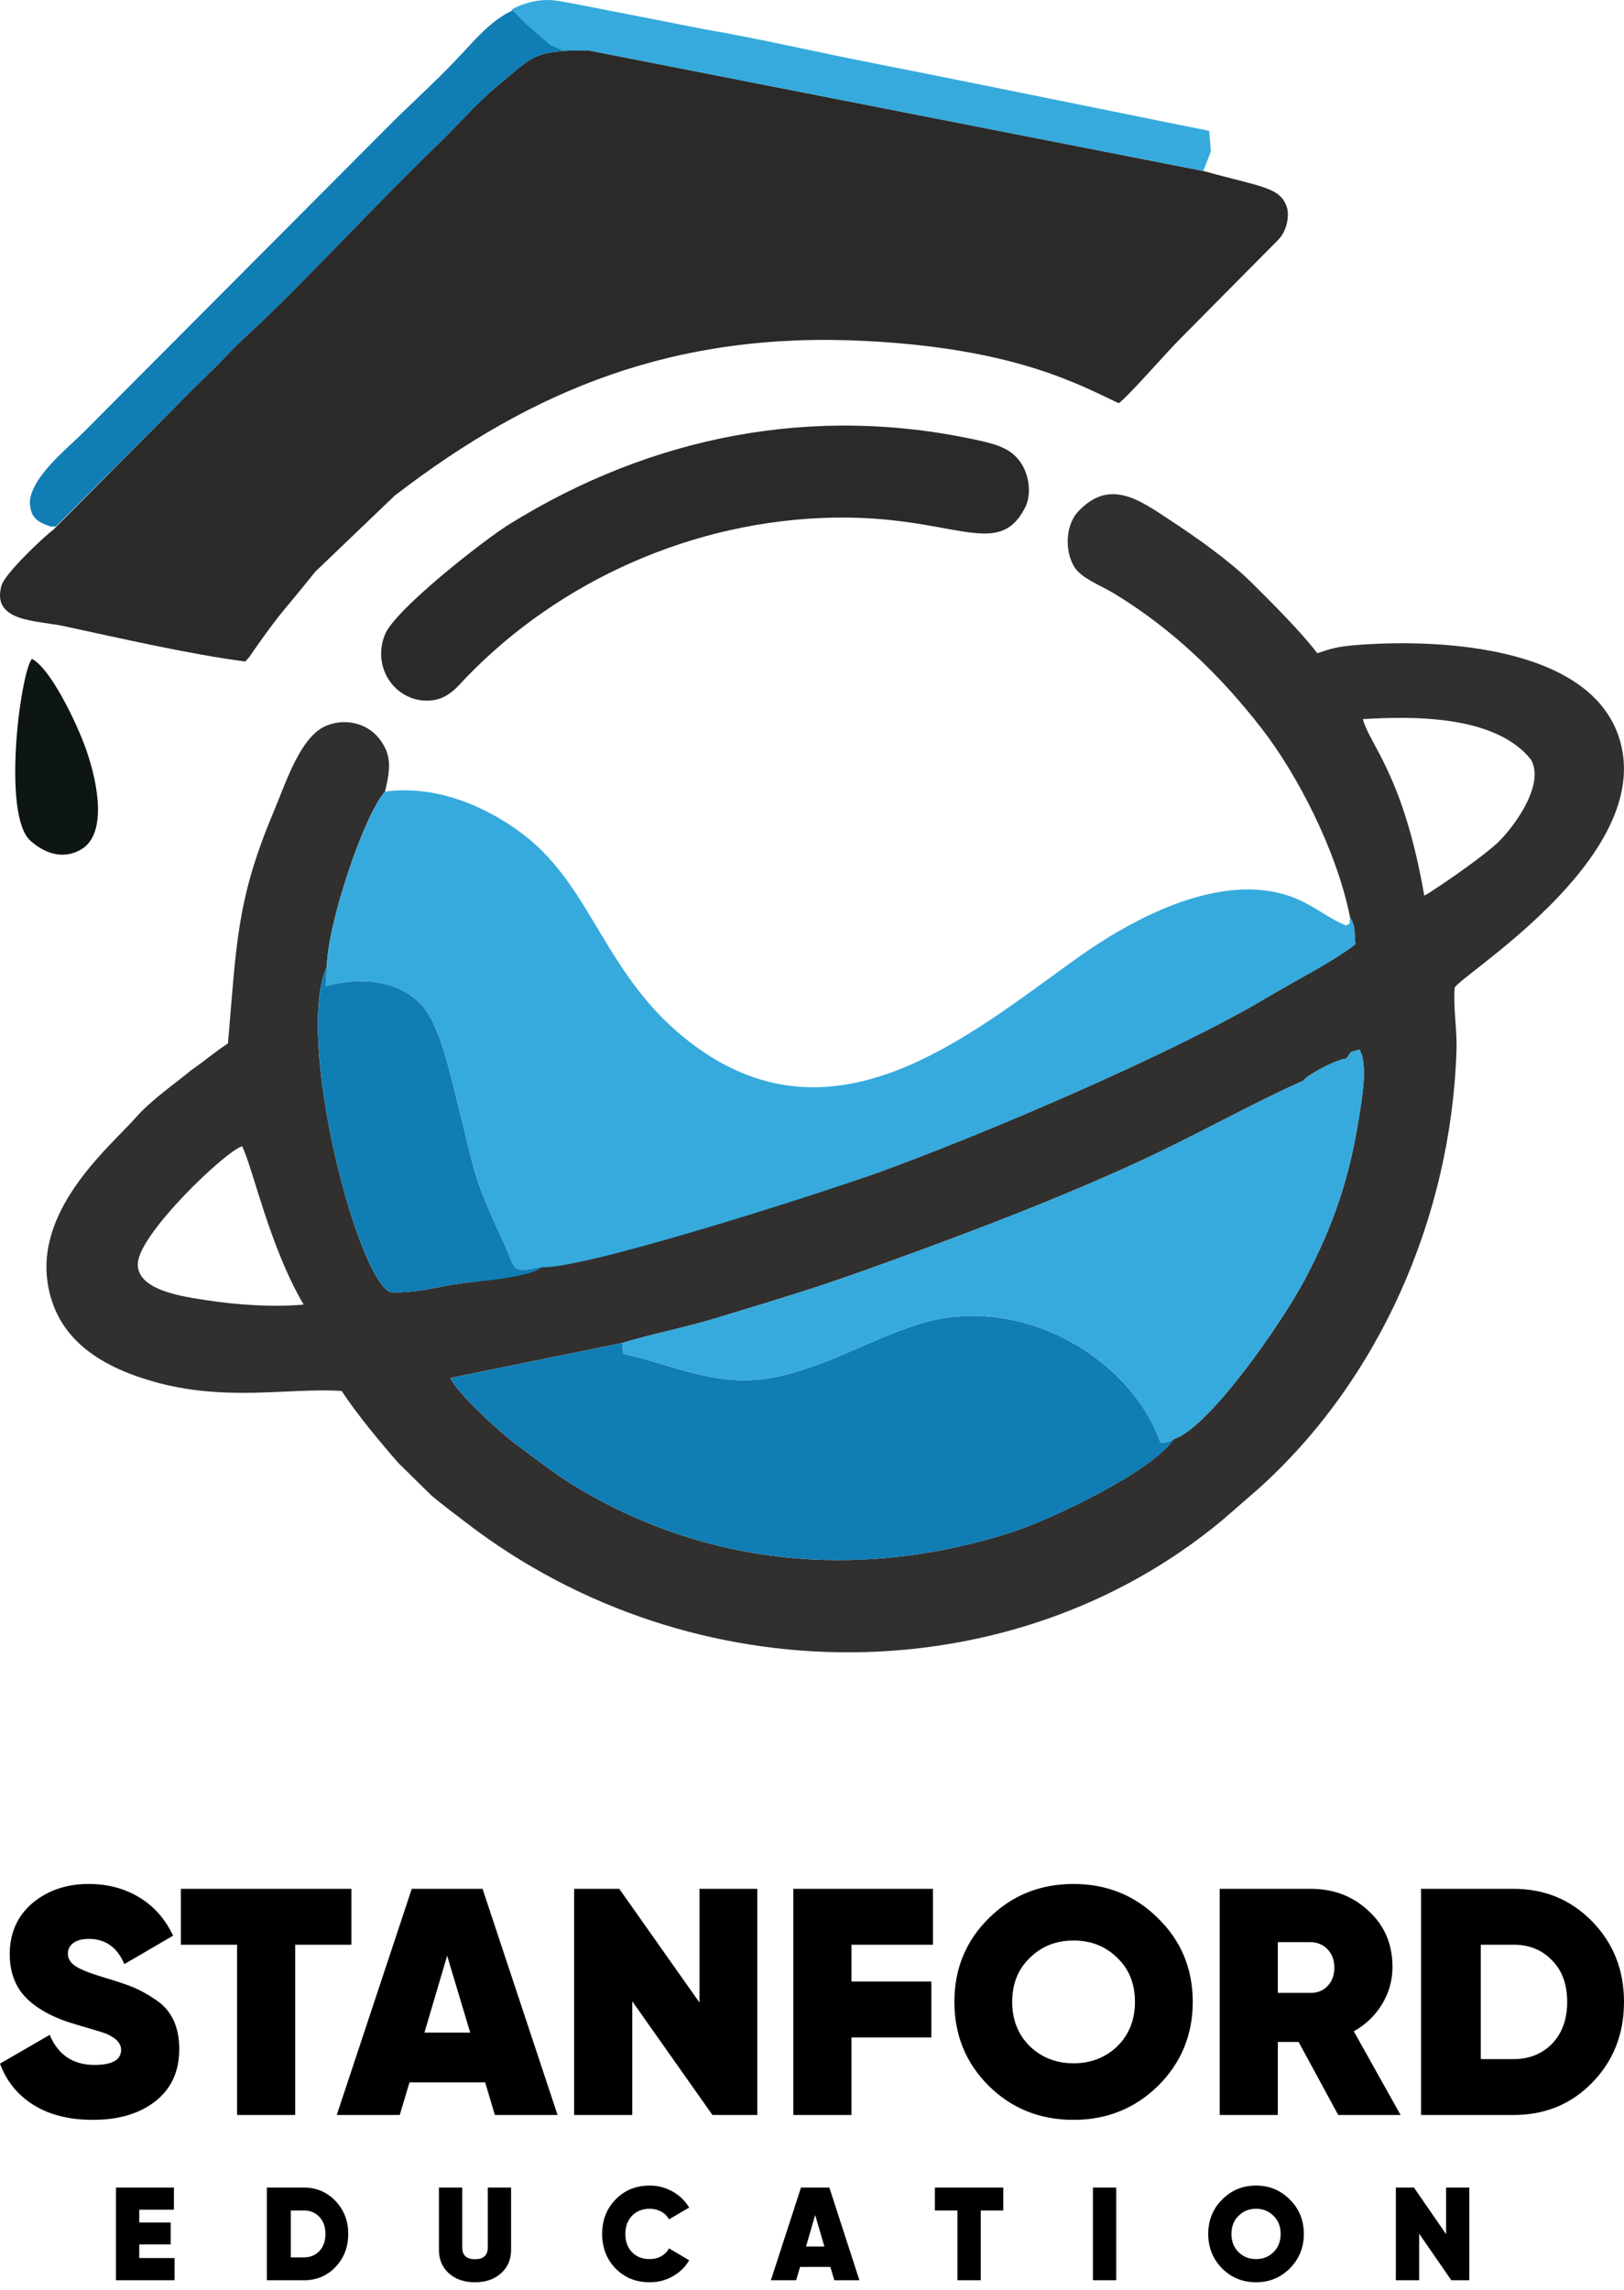 <svg width="100" height="141" viewBox="0 0 100 141" fill="none" xmlns="http://www.w3.org/2000/svg">
<path fill-rule="evenodd" clip-rule="evenodd" d="M18.697 80.324C16.836 80.502 14.497 80.337 12.724 80.058C11.322 79.837 8.337 79.462 8.492 77.735C8.657 75.907 13.724 71.016 14.904 70.572C15.556 71.832 16.573 76.721 18.697 80.324ZM72.272 88.612C70.924 90.632 64.599 93.608 62.289 94.347C53.528 97.15 44.447 96.59 36.37 92.074C34.556 91.061 33.332 90.087 31.661 88.836C30.68 88.1 28.117 85.729 27.729 84.846L38.301 82.692C40.091 82.145 42.226 81.725 43.847 81.232C45.755 80.653 47.566 80.107 49.467 79.503C51.136 78.973 53.009 78.309 54.733 77.685C60.024 75.771 65.46 73.688 70.305 71.442C73.767 69.838 76.934 68.022 80.243 66.542C80.627 66.093 82.339 65.216 82.908 65.181C83.265 64.685 83.016 64.836 83.706 64.625C83.74 64.674 83.776 64.694 83.786 64.784C83.796 64.875 83.846 64.903 83.858 64.948C84.151 66.022 83.867 67.618 83.693 68.727C83.104 72.487 82.131 75.415 80.331 78.808C78.925 81.457 74.448 87.92 72.272 88.612ZM92.344 51.765C91.558 52.559 89.266 54.16 88.047 54.945C87.928 55.022 87.812 55.09 87.701 55.147C86.417 47.709 84.313 45.822 83.921 44.278C86.822 44.11 92.032 43.966 94.273 46.771C95.152 48.333 93.21 50.891 92.344 51.765ZM83.131 56.475C83.48 57.099 83.375 57.213 83.455 58.139C82.028 59.247 79.925 60.277 77.996 61.43C72.354 64.802 60.486 69.895 53.838 72.277C50.116 73.611 35.903 77.602 33.38 77.972C32.471 78.226 29.636 78.907 28.734 78.981C27.538 79.079 25.703 79.659 24.049 79.564C22.007 78.787 18.137 63.93 20.127 59.509C20.173 56.879 22.396 50.217 23.709 48.739C24.021 47.403 24.169 46.504 23.333 45.456C22.647 44.595 21.363 44.18 20.119 44.674C18.497 45.318 17.626 48.144 16.799 50.11C14.546 55.468 14.563 58.226 14.037 64.244C13.101 64.868 12.789 65.18 11.797 65.878C10.767 66.72 9.256 67.785 8.389 68.779C6.925 70.46 2.281 74.245 2.919 78.886C3.402 82.396 6.116 84.104 9.392 85.05C13.866 86.343 17.843 85.43 21.04 85.645C21.977 87.084 23.462 88.856 24.525 90.074L26.576 92.09C27.22 92.635 28.05 93.251 28.751 93.789C42.694 104.475 62.371 104.374 75.315 93.559L77.491 91.666C84.933 84.977 89.351 74.935 89.685 64.689C89.728 63.388 89.477 62.052 89.571 60.821C89.855 60.09 101.504 53.018 99.834 45.912C98.408 39.84 88.912 39.318 83.698 39.703C82.361 39.802 82.049 39.91 81.113 40.222C80.177 38.974 78.286 37.073 76.976 35.784C75.732 34.56 73.696 33.105 72.134 32.082C70.234 30.837 68.364 29.389 66.389 31.496C65.626 32.312 65.549 33.835 66.112 34.841C66.536 35.6 67.766 36.032 68.658 36.577C72.241 38.764 75.165 41.607 77.686 44.851C79.825 47.604 82.293 52.29 83.131 56.476L83.131 56.475Z" fill="#31302F"/>
<path fill-rule="evenodd" clip-rule="evenodd" d="M3.294 32.604C2.712 33.042 0.295 35.308 0.088 36.064C-0.53 38.311 2.259 38.189 3.968 38.559C7.418 39.304 11.685 40.282 15.093 40.731C15.449 40.371 15.341 40.456 15.66 40.002C17.483 37.408 17.578 37.516 19.408 35.206L24.296 30.524C32.85 23.934 41.629 20.399 53.292 20.993C62.527 21.464 66.452 23.687 68.888 24.828C69.572 24.311 71.919 21.59 72.767 20.763L78.745 14.728C79.262 14.171 79.399 13.248 79.243 12.768C78.839 11.52 77.683 11.52 74.094 10.528L36.252 3.105C32.838 3.078 32.823 3.481 30.734 5.201C29.22 6.447 28.322 7.591 26.824 9.024C23.355 12.341 18.484 17.662 15.118 20.74C14.282 21.505 13.894 21.984 13.186 22.681C12.463 23.392 11.992 23.819 11.143 24.699L3.294 32.605V32.604Z" fill="#2B2A29"/>
<path fill-rule="evenodd" clip-rule="evenodd" d="M20.133 59.509L20.062 60.723C22.239 60.117 24.611 60.367 26.006 61.935C27.073 63.134 27.691 65.992 28.134 67.751C29.344 72.549 29.074 72.312 31.059 76.613C31.753 78.115 31.406 78.421 33.359 78.03C35.976 78.142 50.123 73.611 53.845 72.278C60.493 69.895 72.361 64.803 78.003 61.43C79.932 60.277 82.034 59.248 83.462 58.139C83.382 57.214 83.487 57.1 83.138 56.476C83.013 57.079 83.3 56.688 82.898 56.989C81.534 56.436 80.666 55.492 78.936 55.03C74.684 53.894 69.613 56.648 66.378 58.954C59.676 63.733 51.319 70.963 42.487 64.174C37.28 60.172 36.534 54.772 32.366 51.492C30.459 49.991 27.221 48.272 23.716 48.739C22.403 50.218 20.18 56.88 20.133 59.509V59.509Z" fill="#36AADC"/>
<path fill-rule="evenodd" clip-rule="evenodd" d="M38.306 82.693L27.734 84.847C28.123 85.73 30.685 88.101 31.667 88.837C33.337 90.088 34.562 91.061 36.375 92.075C44.452 96.59 53.533 97.151 62.294 94.348C64.604 93.609 70.93 90.633 72.278 88.612C71.825 88.834 71.95 88.821 71.449 88.813C69.606 83.58 62.776 79.555 56.568 81.53C53.633 82.464 51.189 83.981 48.114 84.714C44.351 85.611 41.498 84.032 38.373 83.352L38.307 82.693H38.306Z" fill="#107DB4"/>
<path fill-rule="evenodd" clip-rule="evenodd" d="M80.247 66.542C76.938 68.022 73.77 69.837 70.309 71.442C65.464 73.687 60.028 75.771 54.736 77.685C53.013 78.308 51.139 78.973 49.471 79.503C47.57 80.107 45.758 80.653 43.851 81.232C42.23 81.725 40.095 82.145 38.305 82.692L38.371 83.351C41.496 84.031 44.349 85.609 48.112 84.713C51.187 83.98 53.631 82.463 56.566 81.529C62.774 79.553 69.604 83.579 71.447 88.812C71.948 88.82 71.823 88.833 72.276 88.611C74.452 87.92 78.929 81.456 80.334 78.808C82.135 75.415 83.108 72.487 83.696 68.727C83.87 67.618 84.154 66.022 83.861 64.947C83.849 64.903 83.799 64.875 83.789 64.784C83.779 64.694 83.743 64.674 83.709 64.625C83.019 64.835 83.269 64.685 82.911 65.181C82.342 65.215 80.63 66.092 80.247 66.542H80.247Z" fill="#36AADC"/>
<path fill-rule="evenodd" clip-rule="evenodd" d="M63.099 31.298C63.551 30.445 63.38 29.192 62.794 28.398C62.254 27.667 61.474 27.389 60.389 27.146C50.093 24.833 40.066 26.869 31.355 32.284C29.803 33.249 24.311 37.532 23.697 39.086C22.865 41.189 24.427 43.28 26.49 43.133C27.621 43.053 28.202 42.236 28.738 41.682C34.426 35.798 42.648 32.032 51.338 31.871C58.721 31.735 61.401 34.5 63.099 31.298Z" fill="#2B2A29"/>
<path fill-rule="evenodd" clip-rule="evenodd" d="M33.356 78.03C31.403 78.421 31.75 78.114 31.057 76.613C29.071 72.312 29.341 72.549 28.131 67.751C27.688 65.992 27.07 63.134 26.003 61.934C24.608 60.367 22.236 60.117 20.06 60.723L20.131 59.509C18.141 63.93 22.011 78.788 24.053 79.564C25.707 79.66 27.211 79.143 28.738 78.981C29.875 78.861 32.713 78.607 33.356 78.03Z" fill="#107DB4"/>
<path fill-rule="evenodd" clip-rule="evenodd" d="M3.435 32.422L11.149 24.698C11.997 23.819 12.469 23.392 13.191 22.68C13.899 21.983 14.287 21.504 15.123 20.739C18.49 17.662 23.36 12.341 26.829 9.023C28.327 7.59 29.225 6.446 30.739 5.2C32.828 3.48 32.843 3.077 36.257 3.104C36.217 3.069 36.154 3.036 36.12 3.021C36.086 3.006 36.021 2.962 35.977 2.945C35.932 2.928 35.875 2.899 35.822 2.884L33.891 2.776L33.536 0.35L32.839 0.257C30.828 0.574 29.672 1.988 28.341 3.413C27.14 4.7 26.005 5.741 24.441 7.248L5.135 26.625C4.188 27.578 1.962 29.316 1.836 30.89C1.875 31.799 2.187 32.111 3.123 32.422H3.435Z" fill="#107DB4"/>
<path fill-rule="evenodd" clip-rule="evenodd" d="M36.247 3.104L74.089 10.527L74.561 9.336L74.456 8.057C73.001 7.776 59.774 5.066 53.661 3.868C50.282 3.205 46.715 2.372 43.365 1.798L35.496 0.258C35.073 0.185 34.568 0.076 34.132 0.024C32.91 -0.123 31.683 0.444 31.508 0.6L32.444 1.536L33.881 2.775L34.628 3.096H35.252C35.296 3.113 35.876 3.096 35.876 3.096C35.909 3.111 36.188 3.096 36.247 3.104Z" fill="#36AADC"/>
<path fill-rule="evenodd" clip-rule="evenodd" d="M1.965 40.568C1.243 41.47 0.116 50.196 1.871 51.765C2.718 52.522 3.84 52.952 4.965 52.321C6.548 51.433 6.121 48.487 5.303 46.149C4.736 44.532 3.119 41.158 1.965 40.568Z" fill="#0E1611"/>
<path d="M8.576 138.192V139.032H10.749V140.401H7.141V134.694H10.709V136.055H8.576V136.846H10.509V138.192H8.576ZM16.43 134.693H18.716C19.486 134.693 20.133 134.968 20.657 135.517C21.181 136.066 21.443 136.743 21.443 137.547C21.443 138.357 21.181 139.037 20.657 139.586C20.138 140.129 19.491 140.401 18.716 140.401H16.43V134.693ZM17.906 138.991H18.716C19.101 138.991 19.419 138.86 19.67 138.599C19.916 138.333 20.039 137.982 20.039 137.547C20.039 137.107 19.916 136.759 19.67 136.504C19.424 136.237 19.106 136.104 18.716 136.104H17.906V138.991ZM27.027 138.526V134.693H28.463V138.387C28.463 138.866 28.725 139.105 29.249 139.105C29.773 139.105 30.035 138.866 30.035 138.387V134.693H31.471V138.526C31.471 139.124 31.262 139.608 30.845 139.977C30.439 140.341 29.907 140.524 29.249 140.524C28.591 140.524 28.057 140.341 27.645 139.977C27.233 139.608 27.027 139.124 27.027 138.526ZM40.007 140.524C39.162 140.524 38.462 140.241 37.905 139.676C37.355 139.11 37.079 138.401 37.079 137.547C37.079 136.694 37.355 135.987 37.905 135.427C38.456 134.857 39.157 134.571 40.007 134.571C40.514 134.571 40.985 134.693 41.418 134.938C41.851 135.183 42.191 135.512 42.437 135.925L41.194 136.65C41.087 136.449 40.928 136.29 40.716 136.173C40.505 136.057 40.269 135.998 40.007 135.998C39.563 135.998 39.199 136.142 38.916 136.43C38.643 136.718 38.507 137.091 38.507 137.547C38.507 138.015 38.643 138.39 38.916 138.673C39.194 138.955 39.557 139.097 40.007 139.097C40.269 139.097 40.505 139.038 40.716 138.921C40.928 138.805 41.087 138.643 41.194 138.436L42.437 139.17C42.191 139.589 41.852 139.919 41.422 140.161C40.992 140.403 40.52 140.524 40.007 140.524ZM52.921 140.401H51.374L51.133 139.578H49.264L49.024 140.401H47.468L49.321 134.694H51.069L51.995 137.547L52.921 140.401ZM50.195 136.382L49.633 138.322H50.764L50.195 136.382ZM57.568 134.694H61.778V136.104H60.391V140.401H58.955V136.104H57.568V134.694ZM67.299 140.401V134.694H68.734V140.401H67.299ZM79.428 139.667C78.856 140.238 78.16 140.524 77.343 140.524C76.514 140.524 75.816 140.238 75.249 139.667C74.683 139.091 74.399 138.385 74.399 137.548C74.399 136.71 74.683 136.006 75.249 135.436C75.816 134.859 76.514 134.571 77.343 134.571C78.166 134.571 78.861 134.859 79.428 135.436C80 136.006 80.286 136.71 80.286 137.548C80.286 138.379 80 139.086 79.428 139.667ZM76.26 138.665C76.554 138.953 76.915 139.097 77.343 139.097C77.77 139.097 78.131 138.953 78.425 138.665C78.714 138.371 78.858 137.999 78.858 137.548C78.858 137.091 78.714 136.721 78.425 136.439C78.137 136.145 77.776 135.998 77.343 135.998C76.909 135.998 76.549 136.145 76.26 136.439C75.971 136.721 75.827 137.091 75.827 137.548C75.827 137.999 75.971 138.371 76.26 138.665ZM89.046 137.564V134.694H90.474V140.401H89.367L87.386 137.531V140.401H85.951V134.694H87.066L89.046 137.564Z" fill="black"/>
<path d="M5.719 130.524C4.266 130.524 3.049 130.219 2.07 129.609C1.09 128.999 0.4 128.15 0 127.062L3.059 125.291C3.579 126.525 4.499 127.142 5.819 127.142C6.912 127.142 7.458 126.83 7.458 126.207C7.458 125.809 7.145 125.477 6.519 125.212C6.305 125.132 5.719 124.953 4.759 124.675C3.399 124.29 2.366 123.753 1.66 123.063C0.953 122.373 0.6 121.458 0.6 120.318C0.6 119.031 1.06 117.99 1.979 117.194C2.926 116.398 4.086 116 5.459 116C6.632 116 7.672 116.275 8.578 116.826C9.485 117.376 10.178 118.162 10.658 119.184L7.658 120.934C7.218 119.9 6.492 119.382 5.479 119.382C5.066 119.382 4.746 119.465 4.519 119.631C4.292 119.797 4.179 120.019 4.179 120.298C4.179 120.603 4.342 120.861 4.669 121.073C4.996 121.286 5.632 121.531 6.579 121.81C7.285 122.022 7.832 122.208 8.218 122.367C8.658 122.552 9.111 122.805 9.578 123.123C10.551 123.759 11.038 124.774 11.038 126.167C11.038 127.533 10.551 128.601 9.578 129.37C8.605 130.139 7.318 130.524 5.719 130.524H5.719ZM11.138 116.299H21.636V119.74H18.176V130.225H14.597V119.74H11.138V116.299H11.138ZM34.333 130.225H30.474L29.874 128.216H25.215L24.615 130.225H20.736L25.355 116.299H29.714L34.333 130.225ZM27.534 120.417L26.135 125.152H28.954L27.534 120.417ZM43.071 123.302V116.299H46.631V130.225H43.871L38.932 123.222V130.225H35.353V116.299H38.132L43.072 123.302H43.071ZM57.449 116.299V119.74H52.429V122.008H57.349V125.45H52.429V130.225H48.85V116.298H57.449L57.449 116.299ZM71.306 128.435C69.879 129.828 68.146 130.524 66.107 130.524C64.04 130.524 62.301 129.828 60.888 128.435C59.475 127.029 58.768 125.305 58.768 123.262C58.768 121.219 59.475 119.502 60.888 118.109C62.301 116.703 64.04 116 66.107 116C68.16 116 69.893 116.703 71.306 118.109C72.732 119.502 73.445 121.219 73.445 123.262C73.445 125.291 72.732 127.016 71.306 128.435ZM63.407 125.988C64.14 126.691 65.04 127.042 66.107 127.042C67.173 127.042 68.073 126.691 68.806 125.988C69.526 125.271 69.886 124.363 69.886 123.262C69.886 122.148 69.526 121.246 68.806 120.556C68.086 119.84 67.186 119.482 66.107 119.482C65.027 119.482 64.127 119.84 63.407 120.556C62.688 121.246 62.327 122.148 62.327 123.262C62.327 124.363 62.687 125.271 63.407 125.988ZM86.243 130.225H82.403L79.964 125.729H78.684V130.225H75.105V116.299H80.704C82.13 116.299 83.323 116.756 84.283 117.671C85.256 118.56 85.743 119.707 85.743 121.113C85.743 121.936 85.529 122.698 85.103 123.401C84.676 124.104 84.096 124.661 83.363 125.072L86.243 130.225L86.243 130.225ZM80.664 119.581H78.684V122.705H80.664C81.104 122.718 81.463 122.579 81.744 122.287C82.023 121.995 82.163 121.617 82.163 121.153C82.163 120.689 82.023 120.311 81.744 120.019C81.463 119.727 81.104 119.581 80.664 119.581ZM87.502 116.299H93.201C95.121 116.299 96.734 116.968 98.04 118.308C99.347 119.648 100 121.299 100 123.262C100 125.238 99.347 126.896 98.04 128.236C96.747 129.562 95.134 130.225 93.201 130.225H87.502V116.299ZM91.182 126.784H93.201C94.161 126.784 94.954 126.465 95.581 125.829C96.194 125.179 96.501 124.323 96.501 123.262C96.501 122.188 96.194 121.339 95.581 120.715C94.967 120.065 94.174 119.74 93.201 119.74H91.182V126.783V126.784Z" fill="black"/>
</svg>
